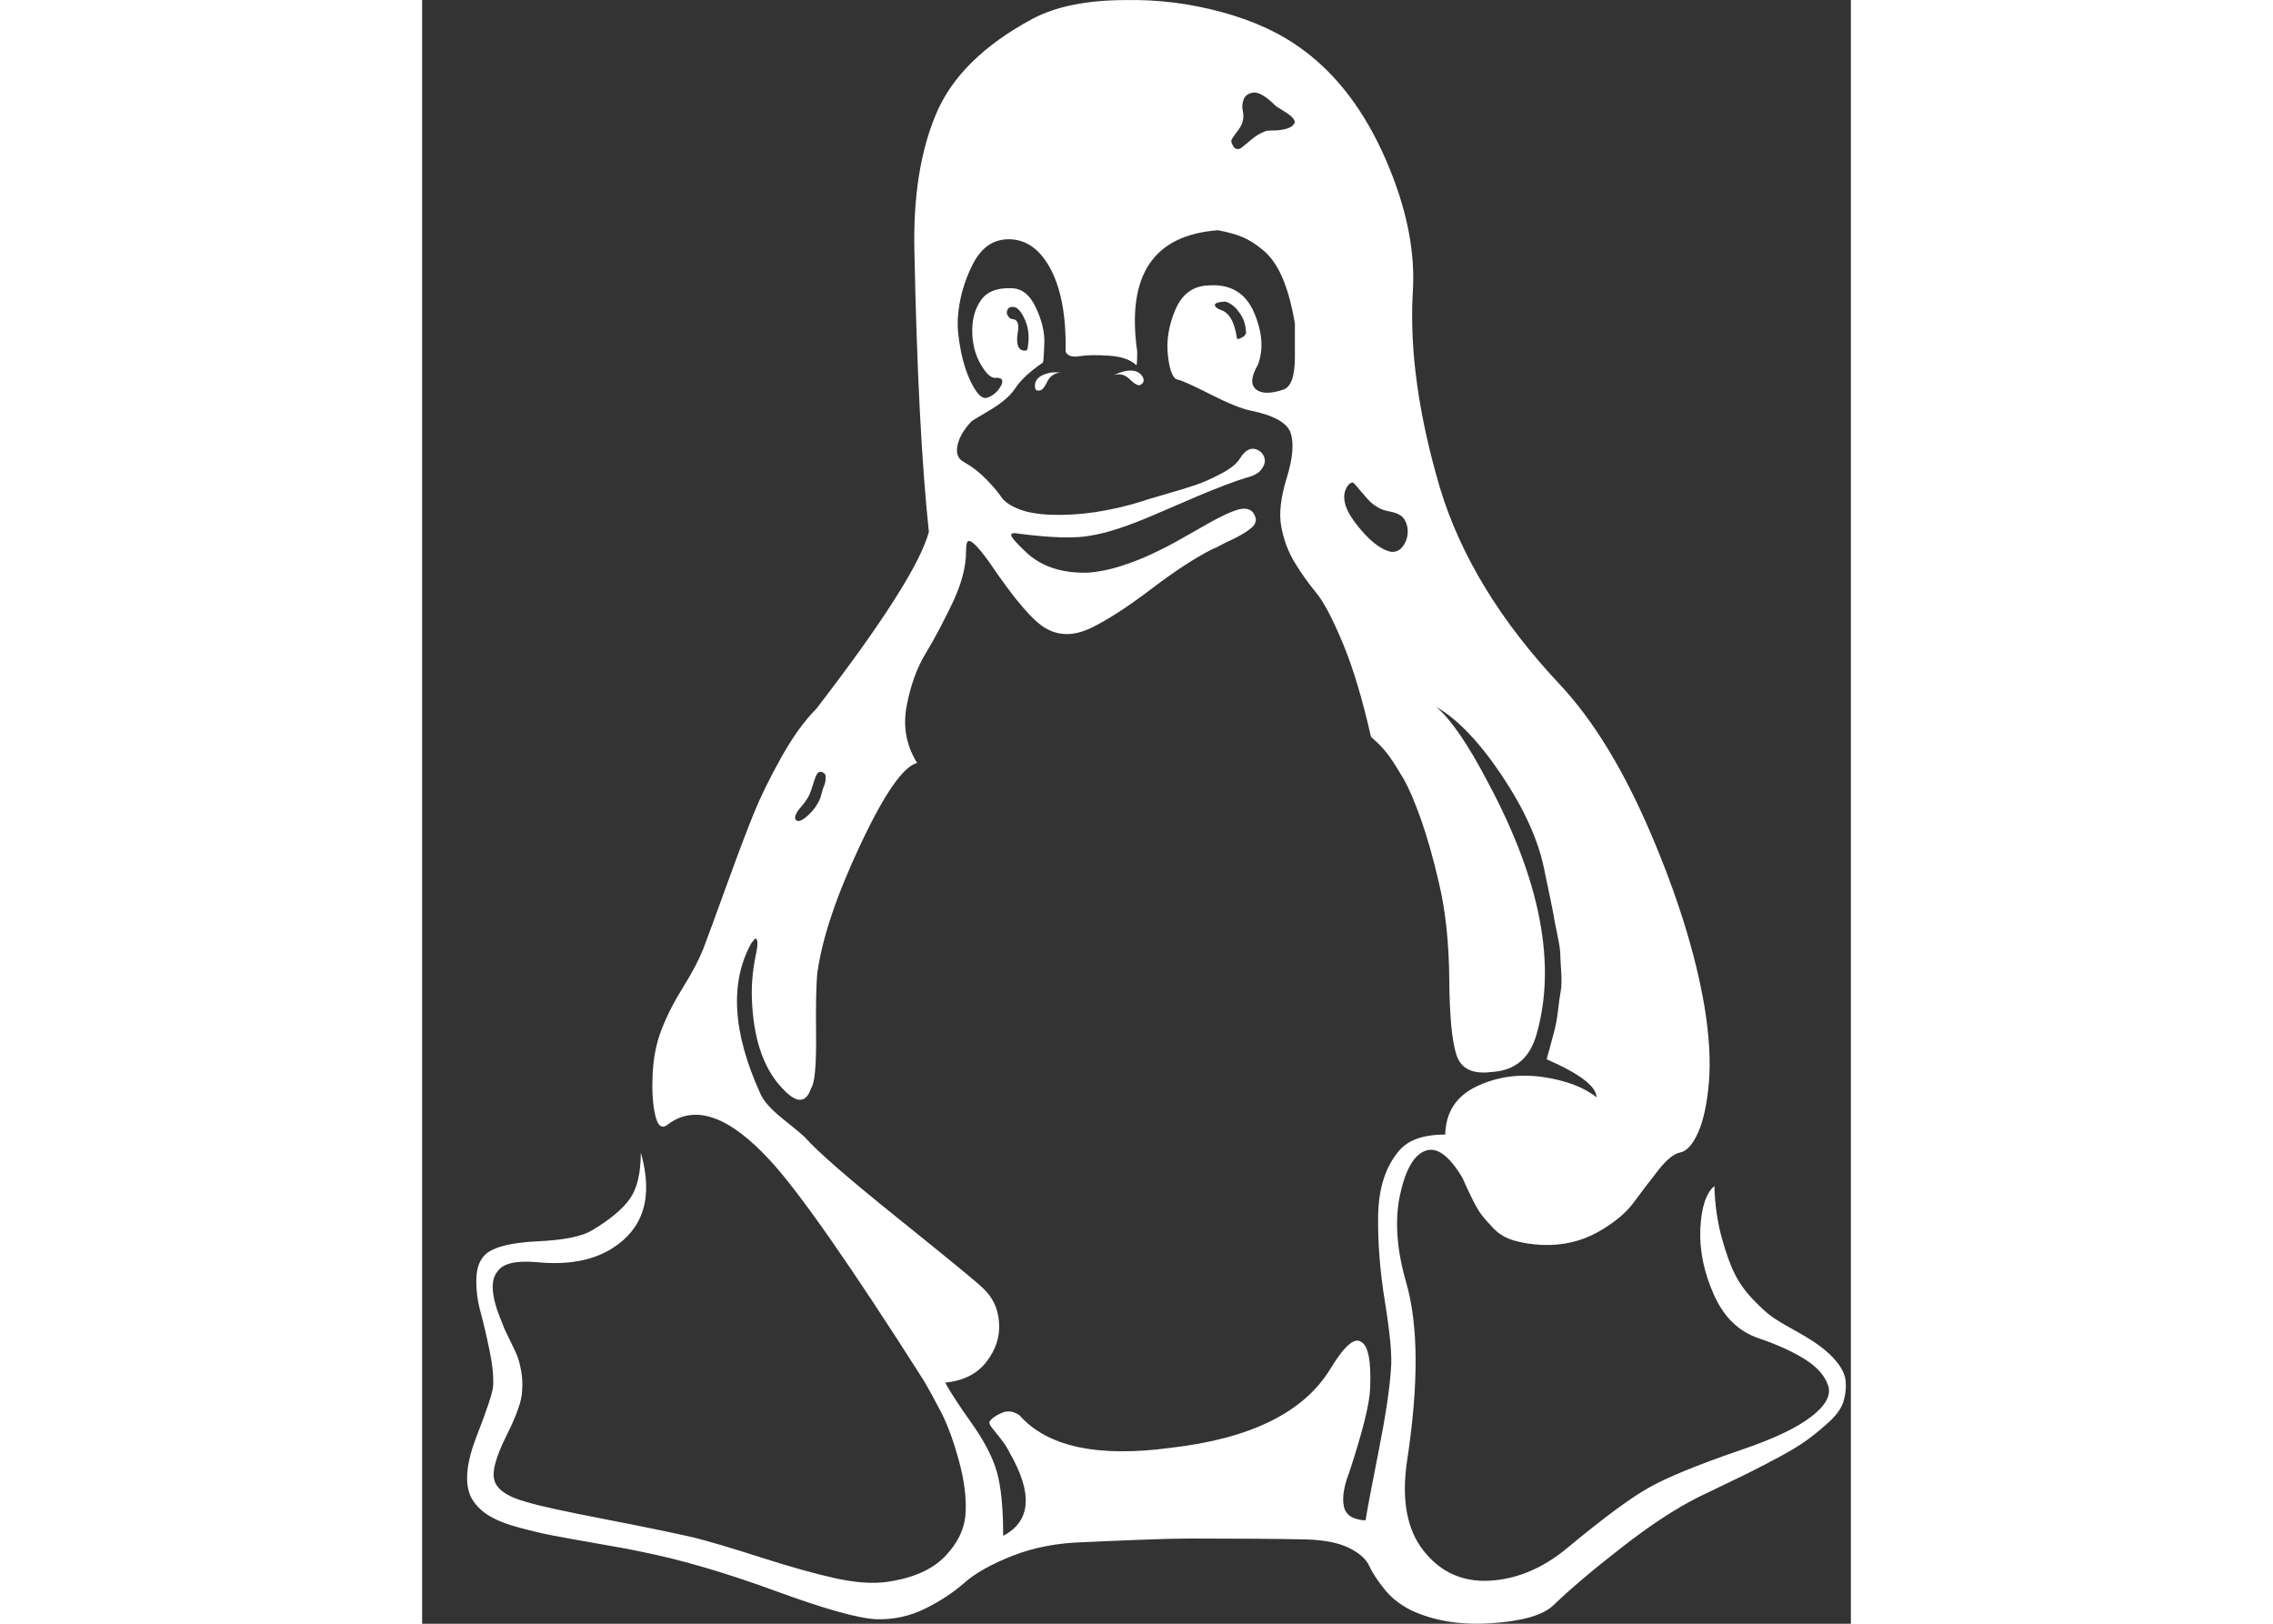 <svg width="35" height="25" viewBox="0 0 22 25" fill="none" xmlns="http://www.w3.org/2000/svg">
<rect x="0" y="0" width="22" height="25" fill="#333333" stroke="none"/>
<path d="M9.436 5.943C9.436 5.999 9.458 6.022 9.505 6.012C9.542 6.012 9.582 5.969 9.624 5.88C9.666 5.792 9.737 5.743 9.84 5.733C9.793 5.733 9.747 5.733 9.7 5.733C9.524 5.762 9.436 5.832 9.436 5.943Z" fill="white"/>
<path d="M10.649 5.775C10.742 5.747 10.824 5.768 10.894 5.838C10.964 5.908 11.017 5.938 11.054 5.929C11.11 5.901 11.124 5.859 11.096 5.803C11.021 5.683 10.873 5.673 10.649 5.775Z" fill="white"/>
<path d="M21.321 20.591C21.293 20.573 21.216 20.528 21.091 20.458C20.965 20.389 20.865 20.328 20.791 20.277C20.716 20.226 20.619 20.137 20.498 20.012C20.377 19.887 20.282 19.754 20.212 19.614C20.142 19.475 20.075 19.287 20.01 19.05C19.945 18.812 19.907 18.55 19.898 18.261C19.768 18.373 19.696 18.594 19.682 18.924C19.668 19.255 19.738 19.592 19.891 19.935C20.045 20.28 20.275 20.503 20.582 20.605C20.879 20.707 21.119 20.817 21.3 20.933C21.482 21.049 21.598 21.181 21.649 21.33C21.7 21.479 21.614 21.639 21.391 21.811C21.168 21.984 20.81 22.154 20.317 22.321C19.638 22.553 19.157 22.751 18.873 22.914C18.589 23.076 18.173 23.385 17.624 23.841C17.252 24.148 16.857 24.313 16.439 24.337C16.02 24.36 15.68 24.206 15.42 23.876C15.16 23.546 15.076 23.078 15.169 22.474C15.345 21.312 15.341 20.406 15.155 19.754C15.006 19.243 14.974 18.791 15.057 18.401C15.141 18.01 15.271 17.783 15.448 17.718C15.624 17.653 15.815 17.792 16.02 18.136C16.039 18.183 16.08 18.273 16.145 18.408C16.21 18.543 16.264 18.638 16.306 18.694C16.348 18.75 16.41 18.822 16.494 18.91C16.578 18.999 16.683 19.061 16.808 19.098C16.933 19.136 17.08 19.159 17.247 19.168C17.563 19.178 17.847 19.113 18.098 18.973C18.349 18.833 18.538 18.677 18.663 18.505C18.789 18.334 18.915 18.168 19.04 18.01C19.166 17.852 19.275 17.764 19.368 17.745C19.47 17.727 19.563 17.624 19.647 17.439C19.73 17.253 19.786 16.994 19.814 16.664C19.842 16.334 19.819 15.942 19.744 15.486C19.605 14.676 19.328 13.788 18.914 12.821C18.5 11.854 18.038 11.096 17.526 10.547C16.606 9.57 15.987 8.556 15.671 7.506C15.345 6.399 15.206 5.404 15.253 4.52C15.299 3.888 15.162 3.202 14.841 2.463C14.52 1.723 14.095 1.158 13.565 0.768C13.23 0.517 12.816 0.324 12.323 0.189C11.83 0.054 11.337 -0.008 10.844 0.001C10.24 0.001 9.756 0.098 9.393 0.293C8.649 0.694 8.156 1.18 7.915 1.752C7.673 2.323 7.561 3.028 7.58 3.865C7.617 5.706 7.692 7.148 7.803 8.189C7.673 8.673 7.096 9.58 6.073 10.909C5.887 11.096 5.706 11.347 5.529 11.663C5.353 11.979 5.213 12.263 5.111 12.514C5.008 12.765 4.871 13.128 4.699 13.602C4.527 14.076 4.404 14.411 4.33 14.607C4.264 14.774 4.162 14.97 4.023 15.192C3.883 15.416 3.771 15.634 3.688 15.848C3.604 16.062 3.557 16.304 3.548 16.574C3.539 16.779 3.548 16.955 3.576 17.103C3.613 17.327 3.683 17.396 3.785 17.312C4.204 16.997 4.729 17.183 5.362 17.871C5.808 18.355 6.594 19.48 7.719 21.247C7.812 21.405 7.905 21.575 7.998 21.756C8.091 21.938 8.18 22.179 8.263 22.481C8.347 22.784 8.382 23.056 8.368 23.297C8.354 23.539 8.247 23.762 8.047 23.967C7.847 24.172 7.547 24.302 7.147 24.357C6.933 24.386 6.675 24.367 6.373 24.302C6.071 24.236 5.687 24.13 5.222 23.981C4.757 23.832 4.413 23.73 4.19 23.674C3.864 23.599 3.401 23.504 2.802 23.388C2.202 23.272 1.809 23.186 1.623 23.13C1.306 23.046 1.135 22.925 1.107 22.767C1.079 22.637 1.144 22.413 1.302 22.097C1.46 21.781 1.539 21.553 1.539 21.414C1.548 21.312 1.544 21.21 1.525 21.108C1.506 21.005 1.485 20.926 1.462 20.87C1.439 20.814 1.4 20.73 1.344 20.619C1.288 20.508 1.251 20.424 1.232 20.368C1.065 19.977 1.042 19.713 1.163 19.573C1.246 19.452 1.446 19.405 1.763 19.433C2.237 19.48 2.623 19.41 2.921 19.224C3.413 18.917 3.562 18.424 3.367 17.745C3.367 18.062 3.311 18.299 3.199 18.457C3.088 18.615 2.893 18.777 2.614 18.945C2.455 19.038 2.176 19.094 1.777 19.112C1.376 19.131 1.112 19.196 0.981 19.308C0.888 19.391 0.84 19.517 0.835 19.684C0.83 19.852 0.851 20.022 0.898 20.194C0.944 20.366 0.991 20.563 1.037 20.787C1.084 21.009 1.102 21.196 1.093 21.345C1.084 21.447 1 21.7 0.842 22.105C0.684 22.509 0.651 22.819 0.744 23.032C0.791 23.135 0.87 23.225 0.981 23.305C1.093 23.383 1.248 23.451 1.449 23.507C1.648 23.562 1.832 23.607 1.999 23.639C2.167 23.671 2.399 23.713 2.697 23.765C2.994 23.816 3.232 23.86 3.408 23.898C4.003 24.018 4.682 24.218 5.445 24.497C6.208 24.776 6.724 24.92 6.994 24.93C7.254 24.939 7.503 24.885 7.74 24.77C7.977 24.653 8.179 24.52 8.347 24.372C8.514 24.223 8.763 24.083 9.093 23.953C9.423 23.823 9.793 23.753 10.202 23.744C10.388 23.734 10.658 23.723 11.011 23.709C11.364 23.695 11.63 23.688 11.806 23.688C12.606 23.688 13.21 23.693 13.62 23.702C13.899 23.711 14.117 23.755 14.275 23.834C14.433 23.913 14.536 24.004 14.582 24.107C14.629 24.209 14.705 24.327 14.813 24.462C14.919 24.597 15.057 24.706 15.224 24.79C15.578 24.957 15.992 25.024 16.466 24.992C16.94 24.96 17.256 24.869 17.415 24.72C17.675 24.469 18.026 24.171 18.468 23.828C18.909 23.483 19.307 23.223 19.661 23.046C19.735 23.009 19.861 22.949 20.037 22.865C20.214 22.781 20.363 22.709 20.483 22.648C20.604 22.587 20.751 22.511 20.923 22.418C21.095 22.325 21.234 22.239 21.341 22.16C21.448 22.081 21.558 21.99 21.669 21.888C21.781 21.785 21.853 21.683 21.885 21.581C21.918 21.479 21.929 21.375 21.92 21.267C21.911 21.16 21.855 21.049 21.753 20.933C21.651 20.817 21.507 20.702 21.321 20.591ZM14.276 7.45C14.304 7.432 14.323 7.425 14.332 7.429C14.341 7.434 14.36 7.453 14.388 7.485C14.416 7.517 14.441 7.547 14.465 7.576C14.488 7.603 14.521 7.641 14.562 7.687C14.604 7.734 14.648 7.77 14.695 7.798C14.751 7.836 14.818 7.861 14.897 7.875C14.976 7.889 15.037 7.913 15.079 7.945C15.12 7.978 15.151 8.031 15.169 8.105C15.188 8.208 15.171 8.301 15.12 8.384C15.069 8.468 15.002 8.505 14.918 8.496C14.751 8.459 14.569 8.312 14.374 8.056C14.179 7.801 14.146 7.599 14.276 7.45ZM12.546 2.031C12.593 1.97 12.621 1.922 12.63 1.884C12.648 1.828 12.651 1.77 12.637 1.71C12.623 1.649 12.627 1.589 12.651 1.528C12.674 1.468 12.728 1.433 12.811 1.424C12.895 1.424 13.007 1.493 13.146 1.633C13.174 1.651 13.218 1.68 13.278 1.717C13.339 1.754 13.381 1.786 13.404 1.814C13.427 1.842 13.439 1.865 13.439 1.884C13.42 1.93 13.378 1.963 13.313 1.981C13.248 2 13.178 2.009 13.104 2.009C13.03 2.009 12.988 2.014 12.979 2.023C12.904 2.051 12.834 2.093 12.77 2.148C12.704 2.204 12.653 2.246 12.616 2.274C12.579 2.302 12.542 2.302 12.505 2.274C12.467 2.218 12.453 2.179 12.463 2.156C12.472 2.133 12.5 2.091 12.546 2.031ZM5.795 12.472C5.859 12.398 5.906 12.337 5.934 12.29C5.962 12.245 5.987 12.181 6.011 12.102C6.034 12.023 6.055 11.966 6.074 11.928C6.092 11.891 6.12 11.877 6.157 11.886C6.176 11.896 6.19 11.905 6.199 11.914C6.208 11.924 6.213 11.935 6.213 11.949C6.213 11.963 6.213 11.977 6.213 11.991C6.213 12.005 6.211 12.023 6.206 12.046C6.201 12.07 6.194 12.091 6.185 12.11C6.176 12.128 6.167 12.156 6.158 12.193C6.148 12.23 6.139 12.262 6.13 12.29C6.092 12.384 6.034 12.467 5.956 12.541C5.876 12.616 5.818 12.649 5.781 12.639C5.725 12.621 5.73 12.565 5.795 12.472ZM14.827 20.054C14.906 20.542 14.937 20.884 14.918 21.079C14.899 21.377 14.837 21.795 14.73 22.334C14.623 22.874 14.555 23.232 14.527 23.409C14.332 23.399 14.22 23.327 14.193 23.192C14.165 23.057 14.193 22.883 14.276 22.669C14.481 22.046 14.588 21.618 14.597 21.386C14.616 20.958 14.569 20.716 14.458 20.66C14.355 20.586 14.197 20.726 13.983 21.079C13.574 21.748 12.751 22.153 11.514 22.293C10.398 22.441 9.626 22.274 9.199 21.791C9.105 21.725 9.012 21.714 8.92 21.756C8.826 21.797 8.766 21.842 8.738 21.888C8.729 21.906 8.738 21.934 8.766 21.972C8.794 22.009 8.838 22.064 8.899 22.139C8.959 22.213 9.008 22.288 9.045 22.363C9.408 22.995 9.375 23.422 8.947 23.646C8.947 23.218 8.915 22.89 8.85 22.662C8.785 22.435 8.654 22.183 8.459 21.909C8.264 21.634 8.129 21.427 8.054 21.288C8.333 21.26 8.545 21.154 8.689 20.968C8.833 20.782 8.898 20.582 8.884 20.368C8.871 20.154 8.789 19.977 8.64 19.837C8.557 19.753 8.124 19.398 7.343 18.77C6.561 18.143 6.078 17.722 5.892 17.508C5.854 17.471 5.743 17.378 5.557 17.229C5.371 17.08 5.255 16.95 5.208 16.838C4.78 15.899 4.734 15.127 5.069 14.522L5.125 14.453C5.171 14.444 5.176 14.527 5.138 14.704C5.083 14.965 5.064 15.225 5.083 15.485C5.12 16.071 5.287 16.508 5.585 16.796C5.78 16.992 5.915 16.978 5.989 16.755C6.045 16.68 6.071 16.406 6.066 15.932C6.061 15.458 6.068 15.137 6.087 14.97C6.161 14.439 6.382 13.784 6.75 13.002C7.117 12.221 7.407 11.802 7.622 11.747C7.454 11.477 7.401 11.184 7.461 10.868C7.521 10.552 7.619 10.282 7.754 10.059C7.889 9.836 8.026 9.577 8.166 9.285C8.305 8.992 8.375 8.729 8.375 8.496C8.375 8.432 8.38 8.385 8.389 8.357C8.417 8.274 8.533 8.376 8.738 8.663C9.128 9.24 9.421 9.58 9.617 9.682C9.821 9.794 10.049 9.789 10.3 9.668C10.551 9.547 10.861 9.347 11.228 9.068C11.595 8.789 11.909 8.585 12.17 8.454C12.198 8.445 12.242 8.424 12.302 8.391C12.363 8.359 12.409 8.336 12.442 8.322C12.474 8.308 12.516 8.287 12.567 8.259C12.618 8.231 12.658 8.208 12.686 8.189C12.714 8.171 12.742 8.15 12.769 8.127C12.797 8.103 12.816 8.08 12.825 8.057C12.834 8.034 12.839 8.013 12.839 7.994C12.82 7.911 12.781 7.859 12.72 7.841C12.66 7.822 12.579 7.834 12.476 7.876C12.374 7.917 12.26 7.973 12.134 8.043C12.009 8.113 11.869 8.192 11.716 8.28C11.562 8.369 11.406 8.45 11.248 8.524C11.09 8.599 10.923 8.664 10.746 8.72C10.569 8.775 10.402 8.808 10.244 8.817C9.853 8.827 9.542 8.725 9.309 8.511C9.16 8.371 9.081 8.283 9.072 8.245C9.063 8.208 9.105 8.2 9.198 8.218C9.7 8.283 10.067 8.292 10.3 8.245C10.542 8.208 10.867 8.101 11.276 7.925C11.36 7.888 11.571 7.797 11.911 7.652C12.25 7.509 12.513 7.408 12.699 7.353C12.811 7.325 12.887 7.281 12.929 7.22C12.971 7.16 12.985 7.104 12.971 7.053C12.957 7.002 12.927 6.962 12.88 6.934C12.778 6.879 12.685 6.916 12.601 7.046C12.555 7.129 12.457 7.211 12.308 7.29C12.159 7.369 12.022 7.43 11.897 7.472C11.771 7.513 11.611 7.562 11.415 7.618C11.22 7.674 11.113 7.707 11.095 7.716C10.583 7.874 10.109 7.943 9.672 7.925C9.467 7.916 9.302 7.886 9.177 7.834C9.051 7.783 8.965 7.722 8.918 7.652C8.872 7.583 8.798 7.495 8.695 7.388C8.593 7.281 8.477 7.19 8.347 7.116C8.253 7.069 8.219 6.985 8.242 6.864C8.265 6.744 8.337 6.618 8.458 6.488C8.467 6.479 8.563 6.421 8.744 6.314C8.925 6.207 9.053 6.097 9.128 5.986C9.211 5.856 9.356 5.721 9.56 5.581C9.569 5.544 9.576 5.442 9.581 5.275C9.585 5.107 9.541 4.926 9.448 4.73C9.355 4.535 9.23 4.438 9.072 4.438C8.849 4.428 8.69 4.493 8.597 4.633C8.504 4.772 8.462 4.944 8.472 5.149C8.481 5.326 8.525 5.481 8.605 5.616C8.684 5.751 8.756 5.818 8.821 5.818C8.923 5.809 8.956 5.846 8.919 5.93C8.863 6.033 8.788 6.097 8.695 6.125C8.63 6.144 8.558 6.081 8.479 5.937C8.4 5.793 8.34 5.619 8.298 5.414C8.256 5.209 8.24 5.037 8.249 4.898C8.268 4.61 8.344 4.333 8.479 4.068C8.614 3.803 8.807 3.675 9.058 3.684C9.318 3.694 9.528 3.852 9.686 4.159C9.844 4.466 9.918 4.884 9.909 5.415C9.937 5.48 10.009 5.503 10.125 5.484C10.241 5.466 10.395 5.463 10.586 5.477C10.776 5.491 10.913 5.54 10.997 5.623C11.006 5.623 11.011 5.554 11.011 5.414C10.844 4.242 11.257 3.619 12.253 3.545C12.401 3.572 12.527 3.607 12.629 3.649C12.732 3.691 12.841 3.761 12.957 3.858C13.073 3.956 13.171 4.098 13.25 4.284C13.329 4.47 13.392 4.703 13.439 4.982C13.439 5.029 13.439 5.201 13.439 5.498C13.439 5.796 13.378 5.963 13.257 6C13.062 6.065 12.922 6.063 12.839 5.993C12.755 5.923 12.764 5.8 12.866 5.623C12.959 5.39 12.941 5.121 12.811 4.814C12.68 4.507 12.443 4.368 12.099 4.395C11.867 4.405 11.699 4.53 11.597 4.772C11.494 5.014 11.457 5.251 11.485 5.484C11.513 5.716 11.564 5.837 11.639 5.846C11.694 5.856 11.859 5.93 12.134 6.069C12.408 6.209 12.615 6.292 12.755 6.321C13.117 6.395 13.324 6.511 13.375 6.67C13.426 6.828 13.406 7.058 13.313 7.36C13.22 7.662 13.192 7.911 13.229 8.106C13.266 8.311 13.336 8.497 13.438 8.664C13.54 8.832 13.65 8.985 13.766 9.125C13.882 9.264 14.019 9.525 14.178 9.906C14.336 10.287 14.48 10.767 14.61 11.343C14.619 11.352 14.654 11.384 14.715 11.441C14.775 11.496 14.835 11.566 14.896 11.65C14.956 11.733 15.028 11.848 15.112 11.991C15.195 12.136 15.286 12.347 15.384 12.626C15.482 12.905 15.572 13.226 15.656 13.589C15.758 14.017 15.812 14.514 15.816 15.081C15.821 15.649 15.858 16.037 15.928 16.246C15.998 16.456 16.177 16.542 16.465 16.505C16.828 16.486 17.06 16.291 17.162 15.918C17.469 14.84 17.218 13.547 16.409 12.041C16.102 11.454 15.837 11.069 15.614 10.883C15.939 11.069 16.274 11.417 16.618 11.929C16.962 12.441 17.181 12.919 17.274 13.366C17.283 13.412 17.309 13.536 17.351 13.736C17.393 13.935 17.416 14.052 17.421 14.084C17.425 14.117 17.443 14.213 17.476 14.37C17.509 14.528 17.525 14.631 17.525 14.677C17.525 14.724 17.53 14.814 17.539 14.949C17.548 15.084 17.546 15.189 17.532 15.263C17.518 15.338 17.504 15.437 17.49 15.563C17.476 15.689 17.453 15.81 17.42 15.926C17.388 16.042 17.353 16.17 17.316 16.309C17.827 16.533 18.083 16.728 18.083 16.895C17.888 16.738 17.609 16.633 17.246 16.581C16.884 16.531 16.546 16.579 16.235 16.728C15.923 16.877 15.763 17.123 15.754 17.468C15.419 17.468 15.182 17.551 15.042 17.719C14.837 17.96 14.73 18.288 14.721 18.702C14.713 19.115 14.748 19.566 14.827 20.054ZM9.073 4.911C9.045 4.902 9.022 4.874 9.003 4.827C9.003 4.744 9.045 4.712 9.129 4.73C9.184 4.749 9.238 4.819 9.289 4.939C9.34 5.06 9.352 5.2 9.324 5.358C9.324 5.385 9.31 5.399 9.282 5.399C9.18 5.399 9.142 5.307 9.171 5.12C9.199 4.981 9.166 4.911 9.073 4.911ZM12.686 5.134L12.658 5.176C12.584 5.223 12.546 5.232 12.546 5.204C12.509 4.953 12.425 4.809 12.295 4.771C12.277 4.762 12.258 4.753 12.239 4.744C12.174 4.688 12.207 4.655 12.337 4.646C12.365 4.637 12.407 4.651 12.463 4.688C12.518 4.725 12.569 4.783 12.616 4.862C12.663 4.941 12.686 5.032 12.686 5.134Z" fill="white"/>
</svg>
